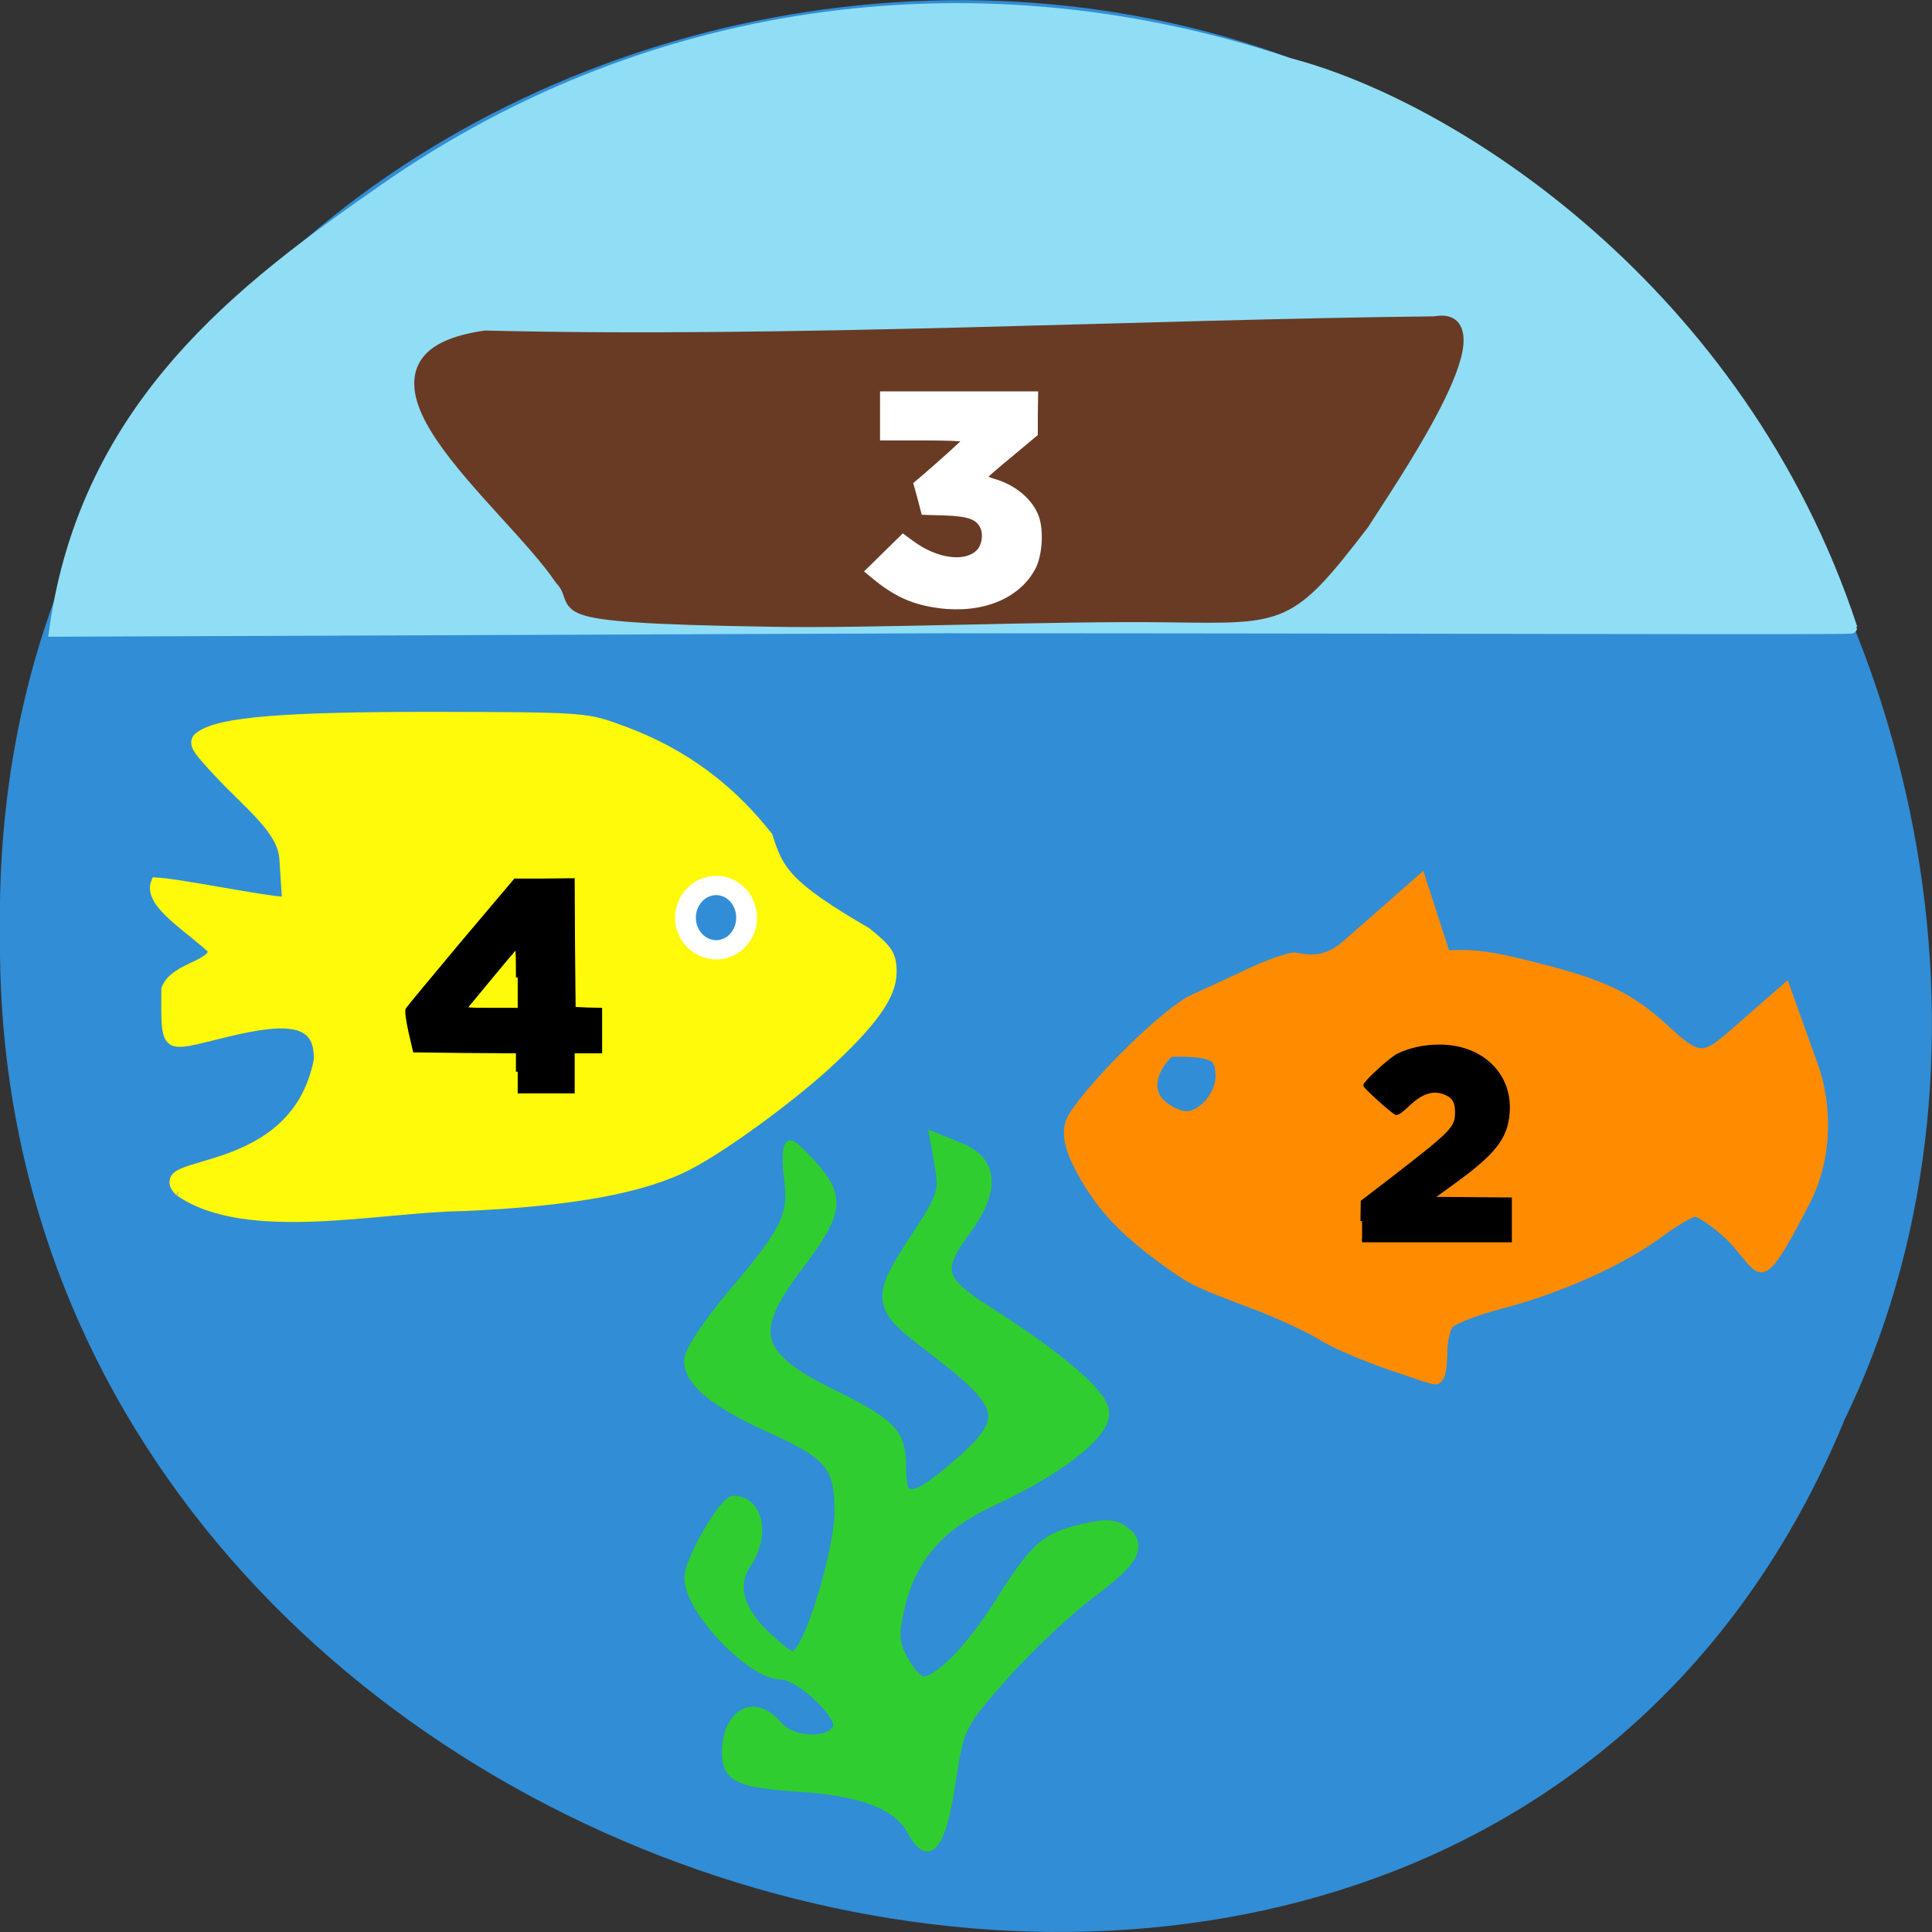 <svg xmlns="http://www.w3.org/2000/svg" viewBox="0 0 24 24"><rect x="0" y="0" width="24" height="24" fill="#333333" stroke="none"/><path d="m 22.898 17.676 c -4.727 11.336 -23.02 6.281 -22.898 -6.07 c -0.184 -11.223 14.359 -15.48 20.734 -7.484 c 3.191 3.457 4.305 9.184 2.16 13.555" fill="#318dd5"/><path d="m 50.708 25.17 c 36 -25.17 79.79 -30.08 119.63 -16.708 c 21.5 5.583 59.54 29.875 74.29 74.46 c 0 0.208 -53.17 -0.042 -119.87 -0.042 l -117.46 0.458 c 4.125 -29.833 25 -45.37 43.42 -58.17" transform="scale(0.094)" fill="#8fdef5" stroke="#8fdef5" stroke-width="1.612"/><g transform="matrix(0.057 0 0 0.074 13.97 63.48)"><path d="m 68.7 -626.84 c 0.346 -0.318 0.691 -2.118 0.691 -3.971 c 0 -1.906 0.622 -4.077 1.383 -4.871 c 0.761 -0.794 5.946 -2.33 11.754 -3.494 c 12.515 -2.541 26.14 -7.253 34.29 -11.965 c 3.319 -1.853 6.707 -3.388 7.537 -3.388 c 0.761 0 3.526 1.377 6.154 3.124 c 8.989 6.04 6.569 12.12 17.977 -4.871 c 5.117 -7.571 4.633 -16.412 1.729 -22.554 l -6.085 -13.08 l -10.994 7.412 c -6.43 4.288 -7.537 5.083 -14.312 0.265 c -9.06 -6.459 -14.382 -8.365 -33.534 -11.912 c -13.344 -2.488 -14.796 -0.265 -15.488 -1.906 l -5.117 -12.177 l -16.525 11.171 c -5.255 3.6 -9.749 2.065 -11.132 2.065 c -1.452 0 -6.085 1.271 -10.233 2.806 c -4.218 1.535 -9.611 3.441 -12.03 4.288 c -5.601 2.01 -21.09 13.606 -26.07 19.589 c -1.936 2.277 -1.037 5.4 3.042 10.642 c 4.149 5.241 8.989 8.947 18.12 13.977 c 5.186 2.806 5.601 2.965 19.222 6.936 c 4.84 1.429 11.06 3.653 13.828 4.977 c 2.697 1.324 9.334 3.494 14.727 4.924 c 11.06 2.912 10.09 2.753 11.06 2.01 m -60.707 -45.584 c -3.526 -2.647 -1.314 -6.671 2.01 -8.947 c 10.648 -0.159 10.51 1.112 10.786 4.183 c 0 3.23 -3.872 6.83 -7.329 6.83 c -1.452 0 -3.941 -0.9 -5.462 -2.065" fill="#ff8c00" stroke="#ff8c00" stroke-width="1.876"/><path d="m -206.07 -657.97 c -7.606 -5.559 25.306 -1.01 30.354 -22.02 c 0 -6.406 -5.117 -7.571 -20.604 -4.606 c -13.483 2.541 -12.653 3.02 -12.653 -7.147 c 2.01 -3.706 10.717 -3.812 10.164 -6.777 c -4.01 -3.177 -14.243 -7.783 -12.446 -11.07 c 5.186 0.159 23.37 3.124 28.625 3.282 l -0.622 -7.465 c -0.484 -5.03 -7.744 -9.05 -14.382 -14.559 c -5.255 -4.341 -5.67 -4.924 -3.872 -5.824 c 4.425 -2.382 18.254 -3.23 51.03 -3.23 c 31.04 0.053 33.12 0.106 39.549 1.906 c 12.446 3.335 23.647 8.736 33.33 18.213 c 2.351 5.718 4.079 8.312 21.503 16.09 c 4.702 2.912 5.462 3.812 5.462 6.512 c 0 3.812 -4.149 8.259 -14.52 15.618 c -8.228 5.718 -22.13 13.554 -29.662 16.571 c -9.818 3.971 -25.514 6.194 -49.3 6.989 c -18.323 0.159 -47.22 5.347 -61.952 -2.488" fill="#fff90a" stroke="#fff90a" stroke-width="1.911"/><path d="m -46.28 -550.87 c -2.973 -4.341 -10.786 -6.724 -24.476 -7.412 c -13.07 -0.688 -15.764 -1.588 -15.764 -5.241 c 0 -6.406 5.946 -8.736 10.855 -4.235 c 3.595 3.23 12.653 3.071 13.414 -0.212 c 0.622 -2.541 -8.574 -9.159 -12.653 -9.159 c -6.361 0 -19.844 -10.8 -19.775 -15.883 c 0 -2.647 7.398 -12.495 9.403 -12.495 c 5.324 0 6.776 5.241 2.766 9.847 c -3.457 3.971 -1.659 8.736 4.909 13.289 c 5.117 3.494 5.462 3.6 7.122 1.747 c 3.457 -3.865 8.574 -17.948 8.505 -23.56 c 0 -7.73 -2.282 -9.9 -14.727 -14.189 c -12.169 -4.183 -18.05 -7.783 -18.05 -11.07 c 0 -1.271 4.287 -6.194 9.542 -10.959 c 11.616 -10.536 13.275 -13.183 12.238 -19.695 c -0.484 -2.806 -0.415 -5.083 0.138 -5.083 c 0.553 0 2.973 1.747 5.324 3.865 c 5.393 4.871 4.84 6.989 -4.149 16.15 c -10.579 10.853 -9.127 15.248 7.329 21.548 c 13.759 5.241 15.488 6.618 15.488 12.23 c 0 6.247 2.282 6.353 11.339 0.476 c 12.93 -8.365 12.376 -11.01 -4.149 -20.701 c -12.584 -7.359 -12.653 -7.836 -3.111 -19.01 c 4.978 -5.824 5.601 -7.306 4.702 -11.224 l -1.037 -4.553 l 5.117 1.588 c 7.329 2.277 7.675 6.618 1.037 13.501 c -6.223 6.512 -5.462 8.789 4.563 13.712 c 16.387 8.05 25.79 14.242 25.79 17.05 c 0 3.23 -10.164 9.265 -23.992 14.189 c -11.823 4.183 -17.839 9.53 -20.535 18.11 c -1.452 4.765 -1.314 6.353 0.83 9.424 c 1.452 2.01 3.388 3.653 4.356 3.653 c 3.457 0 10.302 -5.4 16.663 -13.13 c 7.744 -9.477 10.03 -11.01 17.977 -12.442 c 4.909 -0.9 6.845 -0.847 8.781 0.106 c 4.287 2.118 2.835 4.288 -6.914 9.9 c -5.186 3.02 -13.759 9.265 -19.08 13.871 c -9.334 8.153 -9.68 8.683 -11.478 17.736 c -2.143 10.959 -4.633 13.448 -8.297 8.259" stroke-opacity="0.996" fill="#31cd31" stroke="#31cd31" fill-opacity="0.996" stroke-width="2.479"/><path d="m -77.26 -753.8 c -53.31 -0.635 -40.03 -2.33 -45.841 -7.04 c -11.547 -13.183 -51.649 -36.425 -16.248 -40.34 c 65.893 1.271 142.64 -1.853 206.87 -2.382 c 16.11 -2.171 -9.957 26.895 -15.35 33.46 c -16.11 16.15 -17.286 15.83 -42.523 15.565 c -25.583 -0.265 -64.51 1.059 -86.91 0.741" fill="#693b25" stroke="#693b25" stroke-width="2.343"/></g><g transform="scale(0.094)"><path d="m 180 161.38 l 0.042 -2.583 l 4.125 -3.167 c 7.917 -6.125 8.333 -6.583 8.333 -8.708 c 0 -1.292 -0.417 -2 -1.417 -2.417 c -1.625 -0.708 -3.167 -0.25 -5 1.5 c -0.875 0.833 -1.417 1.208 -1.625 1.125 c -0.833 -0.542 -4.125 -3.5 -4.083 -3.708 c 0.167 -0.542 3.333 -3.417 4.333 -3.958 c 1.5 -0.75 3.458 -1.208 5.417 -1.208 c 5.667 -0.042 9.583 3.75 9.167 8.833 c -0.25 3.292 -1.875 5.333 -7.25 9.208 l -2.875 2.083 l 10.417 0.083 v 5.5 h -19.583" stroke="#000" stroke-width="0.426"/><path d="m 124.08 80.13 c -3.208 -0.417 -5.542 -1.417 -8.167 -3.5 l -1.375 -1.125 l 2.375 -2.333 l 2.417 -2.375 l 1.25 0.917 c 3.208 2.375 7.04 2.875 8.708 1.125 c 0.667 -0.708 0.917 -2.083 0.542 -3.042 c -0.583 -1.375 -1.75 -1.792 -4.958 -1.917 l -2.875 -0.083 l -0.5 -1.917 l -0.542 -1.958 l 0.75 -0.625 c 2.708 -2.333 5.667 -5 5.667 -5.125 c 0 -0.125 -2.458 -0.208 -5.417 -0.208 h -5.417 v -6 h 20.417 l -0.042 2.708 v 2.708 l -3.292 2.75 c -1.833 1.5 -3.333 2.792 -3.333 2.917 c 0 0.083 0.5 0.292 1.042 0.458 c 2.792 0.792 5 2.708 5.75 4.875 c 0.625 1.833 0.417 5 -0.458 6.667 c -2.042 3.875 -6.875 5.833 -12.542 5.083" fill="#fff" stroke="#fff" stroke-width="0.476"/><path d="m 68.42 141.63 v -2.667 l -6.792 -0.042 l -6.833 -0.083 l -0.583 -2.5 c -0.333 -1.542 -0.5 -2.708 -0.375 -2.958 c 0.125 -0.208 3.375 -4.125 7.208 -8.708 l 7.04 -8.333 h 3.792 l 3.833 -0.042 l 0.042 8.5 l 0.083 8.5 l 1.75 0.083 l 1.75 0.042 v 5.542 h -3.625 v 5.292 h -7.292 m 0 -15.08 c 0 -3.625 -0.042 -4.25 -0.292 -3.917 c -0.333 0.333 -5.75 6.875 -6.458 7.75 c -0.292 0.375 -0.125 0.417 3.25 0.417 h 3.5" stroke="#000" stroke-width="0.473"/></g><path d="m 96.61 120.69 c 0 1.788 -1.269 3.257 -2.862 3.257 c -1.593 0 -2.892 -1.469 -2.892 -3.257 c 0 -1.82 1.298 -3.289 2.892 -3.289 c 1.593 0 2.862 1.469 2.862 3.289" transform="matrix(0.132 0 0 0.122 -3.478 -3.323)" fill="#318dd5" stroke="#fff" stroke-width="1.957"/></svg>